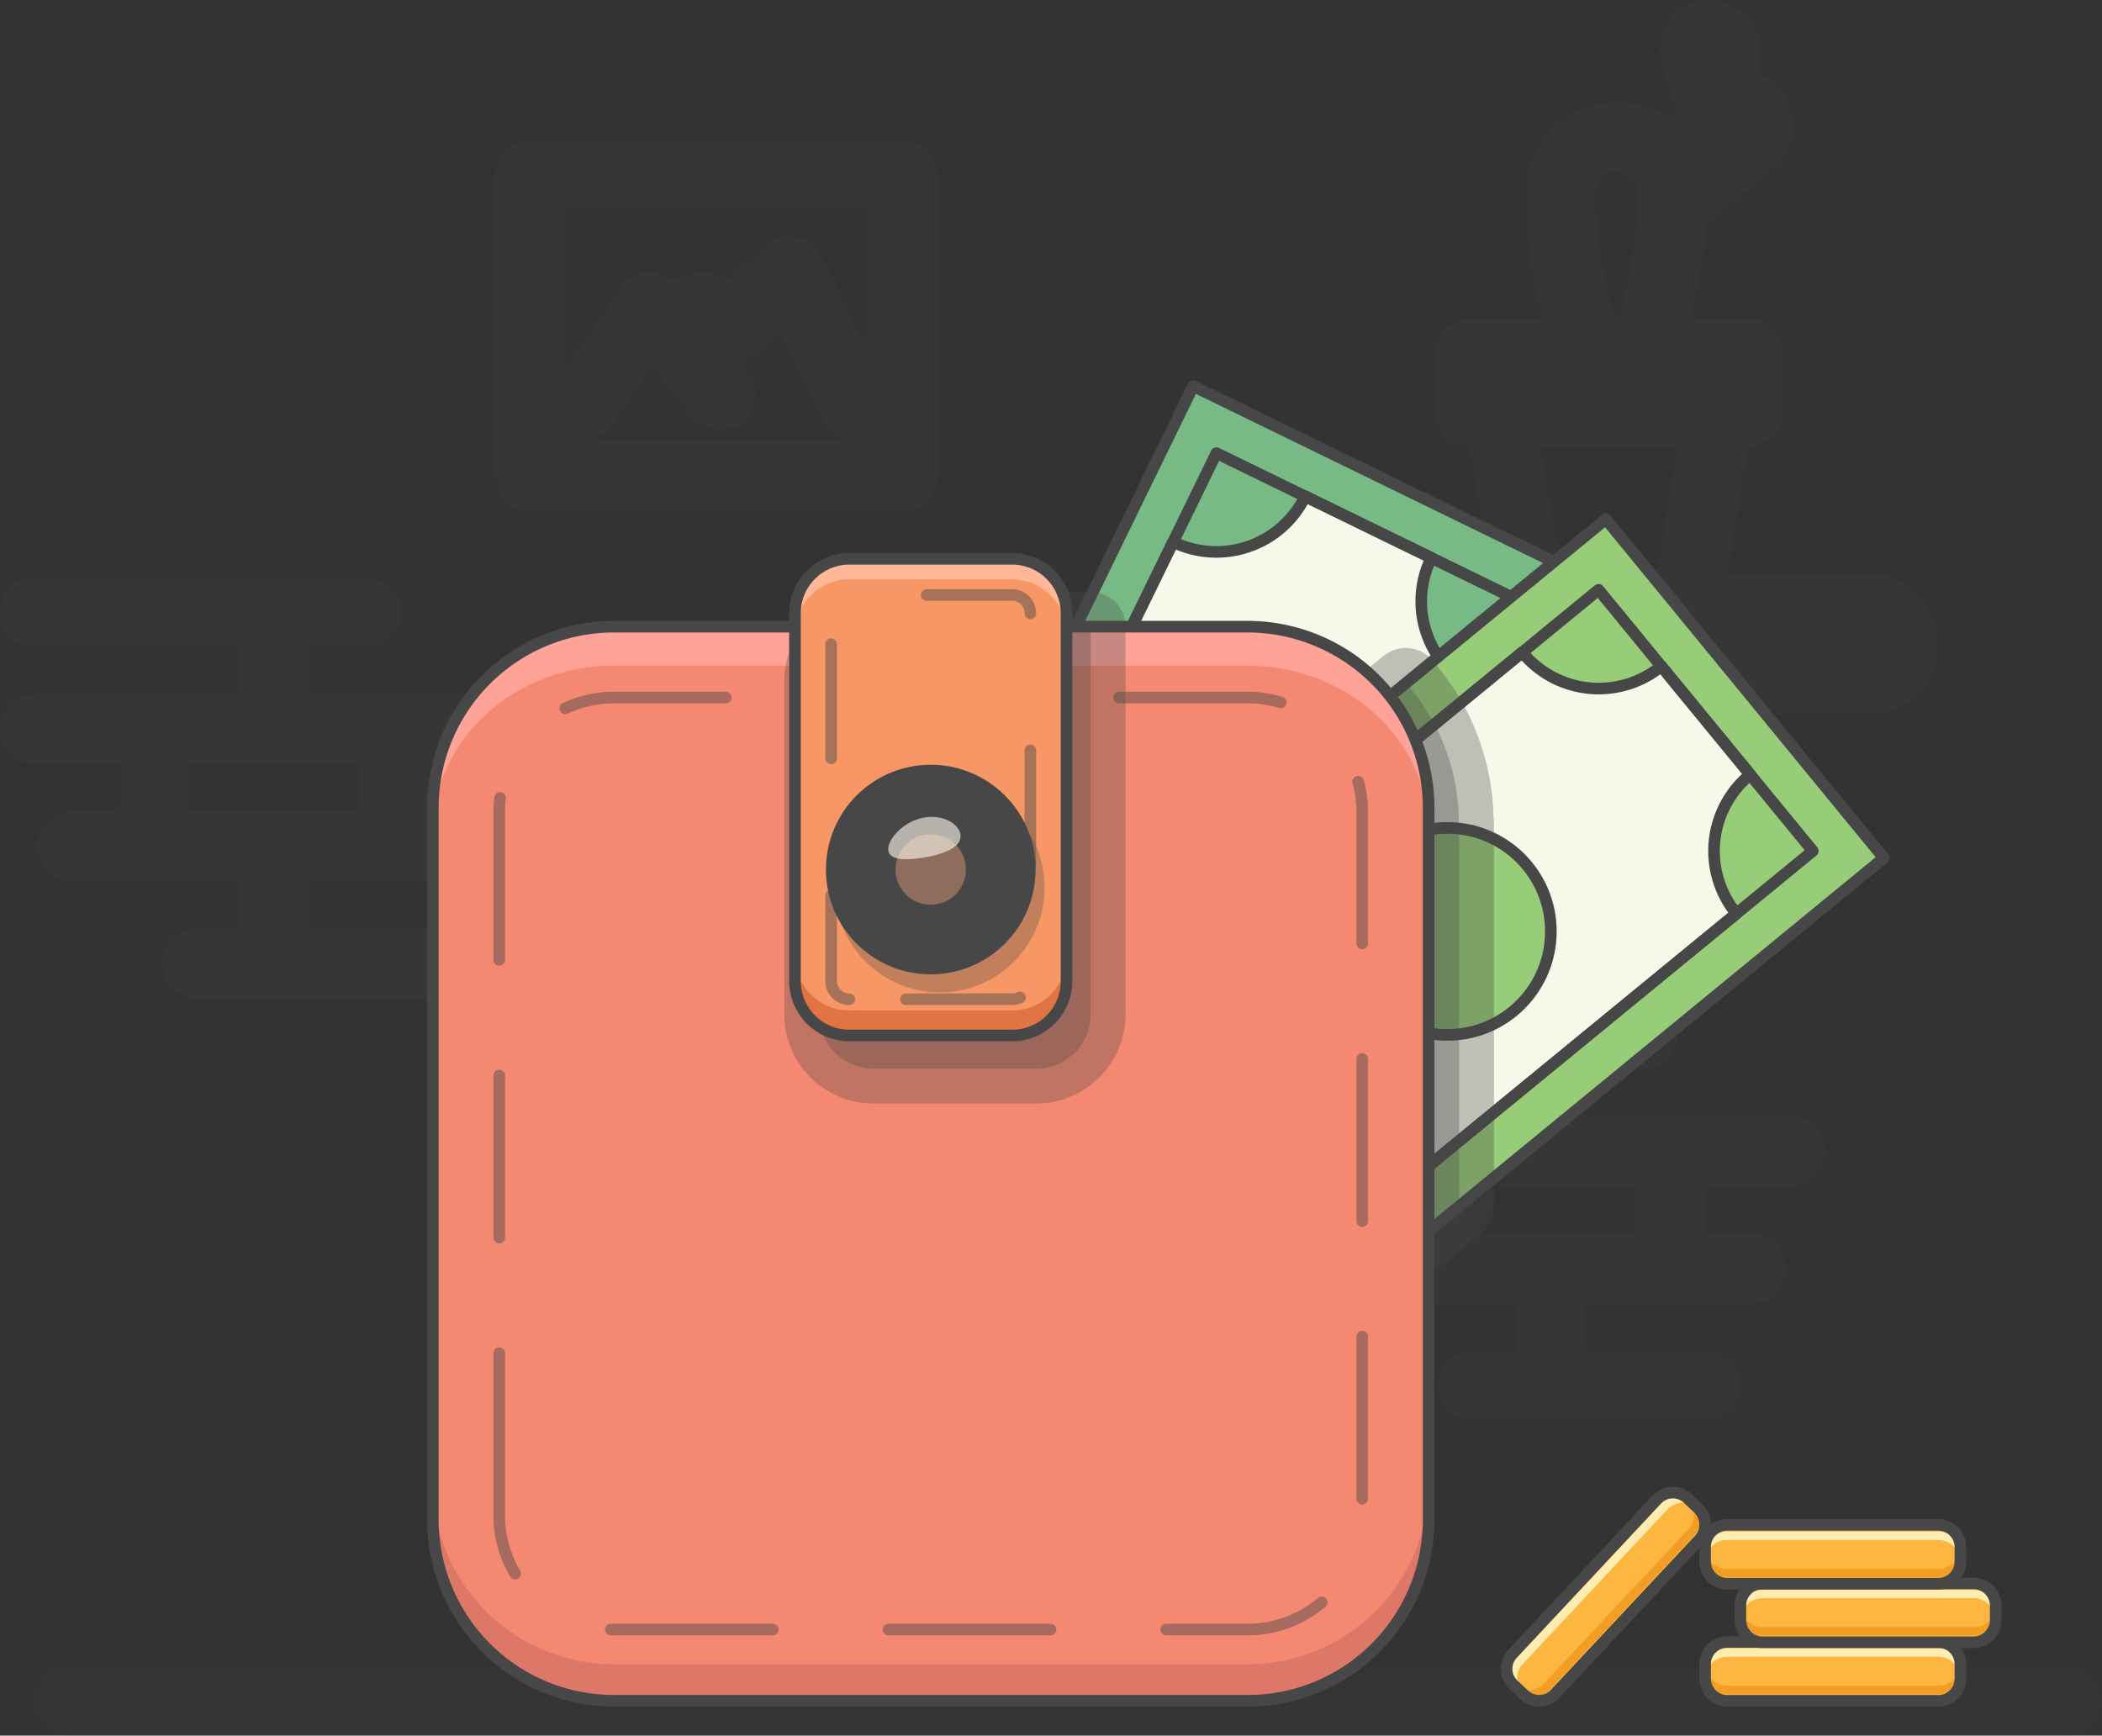 <svg xmlns="http://www.w3.org/2000/svg" width="181.115" height="149.566" viewBox="0 0 181.115 149.566">
  <rect x="0" y="0" width="181.115" height="149.566" fill="#333333" stroke="none"/>
  <g id="day78-wallet" transform="translate(-37.951 -193.552)">
    <g id="XMLID_1_" transform="translate(40.951 196.556)" opacity="0.15">
      <path id="XMLID_57_" d="M157.5,387.9h20.645v10.062H157.5" transform="translate(-157.5 -338.149)" fill="none" stroke="#474747" stroke-linecap="round" stroke-linejoin="round" stroke-miterlimit="10" stroke-width="6"/>
      <line id="XMLID_59_" x1="20.619" transform="translate(20.645 59.813)" fill="none" stroke="#474747" stroke-linecap="round" stroke-linejoin="round" stroke-miterlimit="10" stroke-width="6"/>
      <line id="XMLID_38_" x2="7.904" transform="translate(20.645 49.751)" fill="none" stroke="#474747" stroke-linecap="round" stroke-linejoin="round" stroke-miterlimit="10" stroke-width="6"/>
      <rect id="XMLID_42_" width="20.619" height="10.062" transform="translate(10.322 59.813)" fill="none" stroke="#474747" stroke-linecap="round" stroke-linejoin="round" stroke-miterlimit="10" stroke-width="6"/>
      <path id="XMLID_52_" d="M169.9,465.5H187.32v10.062h-6.682" transform="translate(-166.676 -395.573)" fill="none" stroke="#474747" stroke-linecap="round" stroke-linejoin="round" stroke-miterlimit="10" stroke-width="6"/>
      <rect id="XMLID_54_" width="20.619" height="10.062" transform="translate(20.645 69.927)" fill="none" stroke="#474747" stroke-linecap="round" stroke-linejoin="round" stroke-miterlimit="10" stroke-width="6"/>
      <path id="XMLID_81_" d="M580.5,528h20.645v10.036H580.5" transform="translate(-470.517 -441.822)" fill="none" stroke="#474747" stroke-linecap="round" stroke-linejoin="round" stroke-miterlimit="10" stroke-width="6"/>
      <line id="XMLID_80_" x1="20.619" transform="translate(130.628 96.214)" fill="none" stroke="#474747" stroke-linecap="round" stroke-linejoin="round" stroke-miterlimit="10" stroke-width="6"/>
      <line id="XMLID_79_" x2="7.904" transform="translate(130.628 86.178)" fill="none" stroke="#474747" stroke-linecap="round" stroke-linejoin="round" stroke-miterlimit="10" stroke-width="6"/>
      <rect id="XMLID_78_" width="20.619" height="10.062" transform="translate(120.306 96.214)" fill="none" stroke="#474747" stroke-linecap="round" stroke-linejoin="round" stroke-miterlimit="10" stroke-width="6"/>
      <path id="XMLID_77_" d="M592.9,605.5h17.42v10.062h-6.682" transform="translate(-479.693 -499.172)" fill="none" stroke="#474747" stroke-linecap="round" stroke-linejoin="round" stroke-miterlimit="10" stroke-width="6"/>
      <path id="XMLID_76_" d="M673.186,615.562H659.9V605.5h17.187" transform="translate(-529.272 -499.172)" fill="none" stroke="#474747" stroke-linecap="round" stroke-linejoin="round" stroke-miterlimit="10" stroke-width="6"/>
      <rect id="XMLID_25_" width="32.007" height="25.949" transform="translate(42.719 12.076)" fill="none" stroke="#474747" stroke-linecap="round" stroke-linejoin="round" stroke-miterlimit="10" stroke-width="6"/>
      <path id="XMLID_62_" d="M338.8,295.5l5.85-8.5,6.084,7.514" transform="translate(-291.661 -263.484)" fill="none" stroke="#474747" stroke-linecap="round" stroke-linejoin="round" stroke-miterlimit="10" stroke-width="6"/>
      <path id="XMLID_64_" d="M376.1,282.73l8.19-7.93,5.8,11.674" transform="translate(-319.262 -254.456)" fill="none" stroke="#474747" stroke-linecap="round" stroke-linejoin="round" stroke-miterlimit="10" stroke-width="6"/>
      <path id="XMLID_63_" d="M367.9,289.106a3.075,3.075,0,0,1,5.564-.6" transform="translate(-313.194 -263.484)" fill="none" stroke="#474747" stroke-linecap="round" stroke-linejoin="round" stroke-miterlimit="10" stroke-width="6"/>
      <path id="XMLID_24_" d="M626.769,392.884H581.242a3.029,3.029,0,0,1-3.042-3.042h0a3.029,3.029,0,0,1,3.042-3.042h45.527a3.029,3.029,0,0,1,3.042,3.042h0A3.029,3.029,0,0,1,626.769,392.884Z" transform="translate(-468.815 -337.335)" fill="none" stroke="#474747" stroke-linecap="round" stroke-linejoin="round" stroke-miterlimit="10" stroke-width="6"/>
      <path id="XMLID_23_" d="M658.995,338.33H645.656L642.9,321.3h18.877Z" transform="translate(-516.692 -288.866)" fill="none" stroke="#474747" stroke-linecap="round" stroke-linejoin="round" stroke-miterlimit="10" stroke-width="6"/>
      <rect id="XMLID_46_" width="23.999" height="4.94" transform="translate(123.686 27.494)" fill="none" stroke="#474747" stroke-linecap="round" stroke-linejoin="round" stroke-miterlimit="10" stroke-width="6"/>
      <g id="XMLID_68_" transform="translate(131.446 8.748)">
        <path id="XMLID_83_" d="M670.34,248.947h-4.914c-1.352-4.706-2.522-9.646-2.366-14.482A5.125,5.125,0,0,1,667.9,230.2h0a5.125,5.125,0,0,1,4.836,4.264C672.836,239.3,671.666,244.24,670.34,248.947Z" transform="translate(-663.046 -230.2)" fill="none" stroke="#474747" stroke-linecap="round" stroke-linejoin="round" stroke-miterlimit="10" stroke-width="6"/>
      </g>
      <path id="XMLID_71_" d="M700.7,225.513l3.406-5.642a2.044,2.044,0,0,1,3.094-.494h0a2.03,2.03,0,0,1-.052,3.12l-6.4,5.252" transform="translate(-559.464 -213.073)" fill="none" stroke="#474747" stroke-linecap="round" stroke-linejoin="round" stroke-miterlimit="10" stroke-width="6"/>
      <path id="XMLID_75_" d="M709.22,203.3l-1.612-5.044a1.291,1.291,0,0,1,1.066-1.69h0a1.334,1.334,0,0,1,1.508,1.326l-.13,4.082" transform="translate(-564.526 -196.556)" fill="none" stroke="#474747" stroke-linecap="round" stroke-linejoin="round" stroke-miterlimit="10" stroke-width="6"/>
    </g>
    <g id="XMLID_20_" transform="translate(106.456 226.825)">
      <rect id="XMLID_7_" width="78.29" height="37.78" transform="translate(68.266 16.555) rotate(115.989)" fill="#77ba85"/>
      <rect id="XMLID_17_" width="78.29" height="37.78" transform="translate(68.266 16.555) rotate(115.989)" fill="none" stroke="#474747" stroke-linecap="round" stroke-linejoin="round" stroke-miterlimit="10" stroke-width="1"/>
      <path id="XMLID_16_" d="M480.737,354.8l-10.868-5.3a8.511,8.511,0,0,1-11.388,3.926L431.7,408.34l26.183,12.766,26.781-54.914A8.489,8.489,0,0,1,480.737,354.8Z" transform="translate(-425.911 -340.002)" fill="#f6f9ea"/>
      <path id="XMLID_12_" d="M480.737,354.8l-10.868-5.3a8.511,8.511,0,0,1-11.388,3.926L431.7,408.34l26.183,12.766,26.781-54.914A8.489,8.489,0,0,1,480.737,354.8Z" transform="translate(-425.911 -340.002)" fill="none" stroke="#474747" stroke-linecap="round" stroke-linejoin="round" stroke-miterlimit="10" stroke-width="1"/>
      <rect id="XMLID_10_" width="29.121" height="69.631" transform="translate(36.305 5.776) rotate(25.989)" fill="none" stroke="#474747" stroke-linecap="round" stroke-linejoin="round" stroke-miterlimit="10" stroke-width="1"/>
      <circle id="XMLID_19_" cx="8.918" cy="8.918" r="8.918" transform="translate(27.812 29.051)" fill="#77ba85"/>
      <circle id="XMLID_13_" cx="8.918" cy="8.918" r="8.918" transform="translate(27.812 29.051)" fill="none" stroke="#474747" stroke-linecap="round" stroke-linejoin="round" stroke-miterlimit="10" stroke-width="1"/>
    </g>
    <g id="XMLID_22_" transform="translate(115.755 238.275)">
      <rect id="XMLID_33_" width="78.286" height="37.778" transform="matrix(-0.773, 0.634, -0.634, -0.773, 84.512, 29.215)" fill="#97cd78"/>
      <rect id="XMLID_32_" width="78.286" height="37.778" transform="matrix(-0.773, 0.634, -0.634, -0.773, 84.512, 29.215)" fill="none" stroke="#474747" stroke-linecap="round" stroke-linejoin="round" stroke-miterlimit="10" stroke-width="1"/>
      <path id="XMLID_31_" d="M535.6,411.73l-7.67-9.334a8.509,8.509,0,0,1-11.986-1.2L468.7,439.941l18.461,22.517L534.4,423.717A8.512,8.512,0,0,1,535.6,411.73Z" transform="translate(-462.59 -389.71)" fill="#f6f9ea"/>
      <path id="XMLID_30_" d="M535.6,411.73l-7.67-9.334a8.509,8.509,0,0,1-11.986-1.2L468.7,439.941l18.461,22.517L534.4,423.717A8.512,8.512,0,0,1,535.6,411.73Z" transform="translate(-462.59 -389.71)" fill="none" stroke="#474747" stroke-linecap="round" stroke-linejoin="round" stroke-miterlimit="10" stroke-width="1"/>
      <rect id="XMLID_29_" width="29.12" height="69.628" transform="matrix(0.634, 0.773, -0.773, 0.634, 59.932, 6.101)" fill="none" stroke="#474747" stroke-linecap="round" stroke-linejoin="round" stroke-miterlimit="10" stroke-width="1"/>
      <circle id="XMLID_28_" cx="8.918" cy="8.918" r="8.918" transform="translate(37.987 26.623)" fill="#97cd78"/>
      <circle id="XMLID_27_" cx="8.918" cy="8.918" r="8.918" transform="translate(37.987 26.623)" fill="none" stroke="#474747" stroke-linecap="round" stroke-linejoin="round" stroke-miterlimit="10" stroke-width="1"/>
      <path id="XMLID_48_" d="M493.093,423.364a18.215,18.215,0,0,0-4.576-12.064L445.2,446.817l23.973,29.225,23.947-19.631V423.364Z" transform="translate(-445.2 -397.183)" fill="#474747" stroke="#474747" stroke-linecap="round" stroke-linejoin="round" stroke-miterlimit="10" stroke-width="6" opacity="0.32"/>
    </g>
    <line id="XMLID_9_" x2="172.125" transform="translate(43.941 340.118)" fill="none" stroke="#474747" stroke-linecap="round" stroke-linejoin="round" stroke-miterlimit="10" stroke-width="6" opacity="0.15"/>
    <g id="Group_288" data-name="Group 288" transform="translate(75.246 241.705)">
      <path id="XMLID_15_" d="M359.6,485.263H305a15.613,15.613,0,0,1-15.6-15.6V408.3A15.613,15.613,0,0,1,305,392.7h54.6a15.613,15.613,0,0,1,15.6,15.6v61.362A15.58,15.58,0,0,1,359.6,485.263Z" transform="translate(-289.4 -386.85)" fill="#f58870"/>
      <path id="XMLID_36_" d="M359.6,485.263H305a15.613,15.613,0,0,1-15.6-15.6V408.3A15.613,15.613,0,0,1,305,392.7h54.6a15.613,15.613,0,0,1,15.6,15.6v61.362A15.58,15.58,0,0,1,359.6,485.263Z" transform="translate(-289.4 -386.85)" fill="#f58870"/>
      <path id="XMLID_43_" d="M359.6,692.2H305a15.613,15.613,0,0,1-15.6-15.6v3.146a15.613,15.613,0,0,0,15.6,15.6h54.6a15.613,15.613,0,0,0,15.6-15.6V676.6A15.6,15.6,0,0,1,359.6,692.2Z" transform="translate(-289.4 -596.934)" fill="#dd7868"/>
      <path id="XMLID_40_" d="M359.6,392.7H305c-8.606,0-15.6,6.422-15.6,14.326v3.354c0-7.9,6.994-14.326,15.6-14.326h54.6c8.606,0,15.6,6.422,15.6,14.326v-3.354C375.2,399.122,368.234,392.7,359.6,392.7Z" transform="translate(-289.4 -386.85)" fill="#ffa399"/>
      <path id="XMLID_34_" d="M436.121,430.791H422.08a4.694,4.694,0,0,1-4.68-4.68V397.38a4.694,4.694,0,0,1,4.68-4.68H440.8v33.411A4.677,4.677,0,0,1,436.121,430.791Z" transform="translate(-384.119 -386.85)" fill="#474747" stroke="#474747" stroke-linecap="round" stroke-linejoin="round" stroke-miterlimit="10" stroke-width="6" opacity="0.3"/>
      <path id="XMLID_2_" d="M359.6,485.263H305a15.613,15.613,0,0,1-15.6-15.6V408.3A15.613,15.613,0,0,1,305,392.7h54.6a15.613,15.613,0,0,1,15.6,15.6v61.362A15.58,15.58,0,0,1,359.6,485.263Z" transform="translate(-289.4 -386.85)" fill="none" stroke="#474747" stroke-linecap="round" stroke-linejoin="round" stroke-miterlimit="10" stroke-width="1"/>
      <g id="XMLID_5_" transform="translate(5.72 11.96)" opacity="0.46">
        <path id="Path_115" data-name="Path 115" d="M311.4,486.662V426.08a9.876,9.876,0,0,1,9.88-9.88h54.6a9.876,9.876,0,0,1,9.88,9.88v60.556a9.876,9.876,0,0,1-9.88,9.88h-54.6A9.837,9.837,0,0,1,311.4,486.662Z" transform="translate(-311.4 -416.2)" fill="none" stroke="#474747" stroke-linecap="round" stroke-linejoin="round" stroke-width="1" stroke-dasharray="13.958 9.97"/>
      </g>
      <path id="XMLID_18_" d="M428.121,411.281H414.08a4.694,4.694,0,0,1-4.68-4.68V374.88a4.694,4.694,0,0,1,4.68-4.68h14.04a4.694,4.694,0,0,1,4.68,4.68V406.6A4.677,4.677,0,0,1,428.121,411.281Z" transform="translate(-378.199 -370.2)" fill="#f79765"/>
      <path id="XMLID_45_" d="M428.121,506.58H414.08a4.694,4.694,0,0,1-4.68-4.68v2.158a4.694,4.694,0,0,0,4.68,4.68h14.04a4.694,4.694,0,0,0,4.68-4.68V501.9A4.677,4.677,0,0,1,428.121,506.58Z" transform="translate(-378.199 -467.657)" fill="#e27444"/>
      <path id="XMLID_44_" d="M428.121,370.2H414.08a4.694,4.694,0,0,0-4.68,4.68v1.768a4.694,4.694,0,0,1,4.68-4.68h14.04a4.694,4.694,0,0,1,4.68,4.68V374.88A4.677,4.677,0,0,0,428.121,370.2Z" transform="translate(-378.199 -370.2)" fill="#ffb797"/>
      <path id="XMLID_4_" d="M428.121,411.281H414.08a4.694,4.694,0,0,1-4.68-4.68V374.88a4.694,4.694,0,0,1,4.68-4.68h14.04a4.694,4.694,0,0,1,4.68,4.68V406.6A4.677,4.677,0,0,1,428.121,411.281Z" transform="translate(-378.199 -370.2)" fill="none" stroke="#474747" stroke-linecap="round" stroke-linejoin="round" stroke-miterlimit="10" stroke-width="1"/>
      <circle id="XMLID_35_" cx="6.032" cy="6.032" r="6.032" transform="translate(37.649 22.309)" fill="#474747" stroke="#474747" stroke-linecap="round" stroke-linejoin="round" stroke-miterlimit="10" stroke-width="6" opacity="0.3"/>
      <g id="XMLID_11_" transform="translate(34.321 3.12)" opacity="0.46">
        <path id="Path_116" data-name="Path 116" d="M422.96,417.041a1.565,1.565,0,0,1-1.56-1.56V383.76a1.565,1.565,0,0,1,1.56-1.56H437a1.565,1.565,0,0,1,1.56,1.56v31.721a1.565,1.565,0,0,1-1.56,1.56Z" transform="translate(-421.4 -382.2)" fill="none" stroke="#474747" stroke-linecap="round" stroke-linejoin="round" stroke-width="1" stroke-dasharray="9.839 11.807"/>
      </g>
      <circle id="XMLID_21_" cx="6.032" cy="6.032" r="6.032" transform="translate(36.869 20.749)" fill="#8f6d5d"/>
      <circle id="XMLID_6_" cx="6.032" cy="6.032" r="6.032" transform="translate(36.869 20.749)" fill="none" stroke="#474747" stroke-linecap="round" stroke-linejoin="round" stroke-miterlimit="10" stroke-width="6"/>
      <g id="XMLID_37_" transform="translate(39.237 22.24)" opacity="0.6">
        <path id="Path_117" data-name="Path 117" d="M446.52,457.182c.208.988-.962,1.612-2.678,1.976-1.742.338-3.3.39-3.51-.442-.208-.806.962-2.34,2.678-2.834C444.752,455.388,446.312,456.22,446.52,457.182Z" transform="translate(-440.308 -455.735)" fill="#fffcee"/>
      </g>
    </g>
    <g id="XMLID_65_" transform="translate(184.865 335.048)">
      <path id="XMLID_41_" d="M731.1,734.27H712.9a1.909,1.909,0,0,1-1.9-1.9V731.1a1.909,1.909,0,0,1,1.9-1.9h18.2a1.909,1.909,0,0,1,1.9,1.9v1.274A1.892,1.892,0,0,1,731.1,734.27Z" transform="translate(-711 -729.2)" fill="#fdb740"/>
      <path id="XMLID_72_" d="M731.1,731.3H712.9a1.909,1.909,0,0,0-1.9,1.9v.728a1.909,1.909,0,0,1,1.9-1.9h18.2a1.909,1.909,0,0,1,1.9,1.9V733.2A1.909,1.909,0,0,0,731.1,731.3Z" transform="translate(-711 -730.754)" fill="#fff3c0" opacity="0.88"/>
      <path id="XMLID_70_" d="M731.1,739.026H712.9a1.909,1.909,0,0,1-1.9-1.9V736.4a1.909,1.909,0,0,0,1.9,1.9h18.2a1.909,1.909,0,0,0,1.9-1.9v.728A1.892,1.892,0,0,1,731.1,739.026Z" transform="translate(-711 -734.528)" fill="#f29e25"/>
      <path id="XMLID_39_" d="M731.1,734.27H712.9a1.909,1.909,0,0,1-1.9-1.9V731.1a1.909,1.909,0,0,1,1.9-1.9h18.2a1.909,1.909,0,0,1,1.9,1.9v1.274A1.892,1.892,0,0,1,731.1,734.27Z" transform="translate(-711 -729.2)" fill="none" stroke="#474747" stroke-linecap="round" stroke-linejoin="round" stroke-miterlimit="10" stroke-width="1"/>
    </g>
    <g id="XMLID_73_" transform="translate(187.907 330.004)">
      <path id="XMLID_90_" d="M742.8,714.87H724.6a1.909,1.909,0,0,1-1.9-1.9V711.7a1.909,1.909,0,0,1,1.9-1.9h18.2a1.909,1.909,0,0,1,1.9,1.9v1.274A1.909,1.909,0,0,1,742.8,714.87Z" transform="translate(-722.7 -709.8)" fill="#fdb740"/>
      <path id="XMLID_89_" d="M742.8,711.9H724.6a1.909,1.909,0,0,0-1.9,1.9v.728a1.909,1.909,0,0,1,1.9-1.9h18.2a1.909,1.909,0,0,1,1.9,1.9V713.8A1.926,1.926,0,0,0,742.8,711.9Z" transform="translate(-722.7 -711.354)" fill="#fff3c0" opacity="0.88"/>
      <path id="XMLID_88_" d="M742.8,719.626H724.6a1.909,1.909,0,0,1-1.9-1.9V717a1.909,1.909,0,0,0,1.9,1.9h18.2a1.909,1.909,0,0,0,1.9-1.9v.728A1.909,1.909,0,0,1,742.8,719.626Z" transform="translate(-722.7 -715.128)" fill="#f29e25"/>
      <path id="XMLID_74_" d="M742.8,714.87H724.6a1.909,1.909,0,0,1-1.9-1.9V711.7a1.909,1.909,0,0,1,1.9-1.9h18.2a1.909,1.909,0,0,1,1.9,1.9v1.274A1.909,1.909,0,0,1,742.8,714.87Z" transform="translate(-722.7 -709.8)" fill="none" stroke="#474747" stroke-linecap="round" stroke-linejoin="round" stroke-miterlimit="10" stroke-width="1"/>
    </g>
    <g id="XMLID_47_" transform="translate(184.865 324.959)">
      <path id="XMLID_56_" d="M731.1,695.47H712.9a1.909,1.909,0,0,1-1.9-1.9V692.3a1.909,1.909,0,0,1,1.9-1.9h18.2a1.909,1.909,0,0,1,1.9,1.9v1.274A1.892,1.892,0,0,1,731.1,695.47Z" transform="translate(-711 -690.4)" fill="#fdb740"/>
      <path id="XMLID_53_" d="M731.1,692.6H712.9a1.909,1.909,0,0,0-1.9,1.9v.728a1.909,1.909,0,0,1,1.9-1.9h18.2a1.909,1.909,0,0,1,1.9,1.9V694.5A1.892,1.892,0,0,0,731.1,692.6Z" transform="translate(-711 -692.028)" fill="#fff3c0" opacity="0.88"/>
      <path id="XMLID_50_" d="M731.1,700.326H712.9a1.909,1.909,0,0,1-1.9-1.9V697.7a1.909,1.909,0,0,0,1.9,1.9h18.2a1.909,1.909,0,0,0,1.9-1.9v.728A1.909,1.909,0,0,1,731.1,700.326Z" transform="translate(-711 -695.802)" fill="#f29e25"/>
      <path id="XMLID_49_" d="M731.1,695.47H712.9a1.909,1.909,0,0,1-1.9-1.9V692.3a1.909,1.909,0,0,1,1.9-1.9h18.2a1.909,1.909,0,0,1,1.9,1.9v1.274A1.892,1.892,0,0,1,731.1,695.47Z" transform="translate(-711 -690.4)" fill="none" stroke="#474747" stroke-linecap="round" stroke-linejoin="round" stroke-miterlimit="10" stroke-width="1"/>
    </g>
    <g id="XMLID_58_" transform="translate(167.759 322.18)">
      <path id="XMLID_67_" d="M661.821,683.762l-12.428,13.286a1.891,1.891,0,0,1-2.678.078l-.91-.858a1.891,1.891,0,0,1-.078-2.678L658.155,680.3a1.891,1.891,0,0,1,2.678-.078l.91.858A1.94,1.94,0,0,1,661.821,683.762Z" transform="translate(-645.208 -679.708)" fill="#fdb740"/>
      <path id="XMLID_66_" d="M659.583,681.7l-12.428,13.286a1.916,1.916,0,0,0,.078,2.678l.546.494a1.891,1.891,0,0,1-.078-2.678L660.129,682.2a1.891,1.891,0,0,1,2.678-.078l-.546-.494A1.891,1.891,0,0,0,659.583,681.7Z" transform="translate(-646.273 -680.744)" fill="#fff3c0" opacity="0.88"/>
      <path id="XMLID_61_" d="M662.953,684.772l-12.428,13.286a1.891,1.891,0,0,1-2.678.078l-.546-.494a1.916,1.916,0,0,0,2.678-.078l12.428-13.286a1.916,1.916,0,0,0-.078-2.678l.546.494A1.941,1.941,0,0,1,662.953,684.772Z" transform="translate(-646.756 -681.108)" fill="#f29e25"/>
      <path id="XMLID_60_" d="M661.821,683.762l-12.428,13.286a1.891,1.891,0,0,1-2.678.078l-.91-.858a1.891,1.891,0,0,1-.078-2.678L658.155,680.3a1.891,1.891,0,0,1,2.678-.078l.91.858A1.94,1.94,0,0,1,661.821,683.762Z" transform="translate(-645.208 -679.708)" fill="none" stroke="#474747" stroke-linecap="round" stroke-linejoin="round" stroke-miterlimit="10" stroke-width="1"/>
    </g>
  </g>
</svg>
